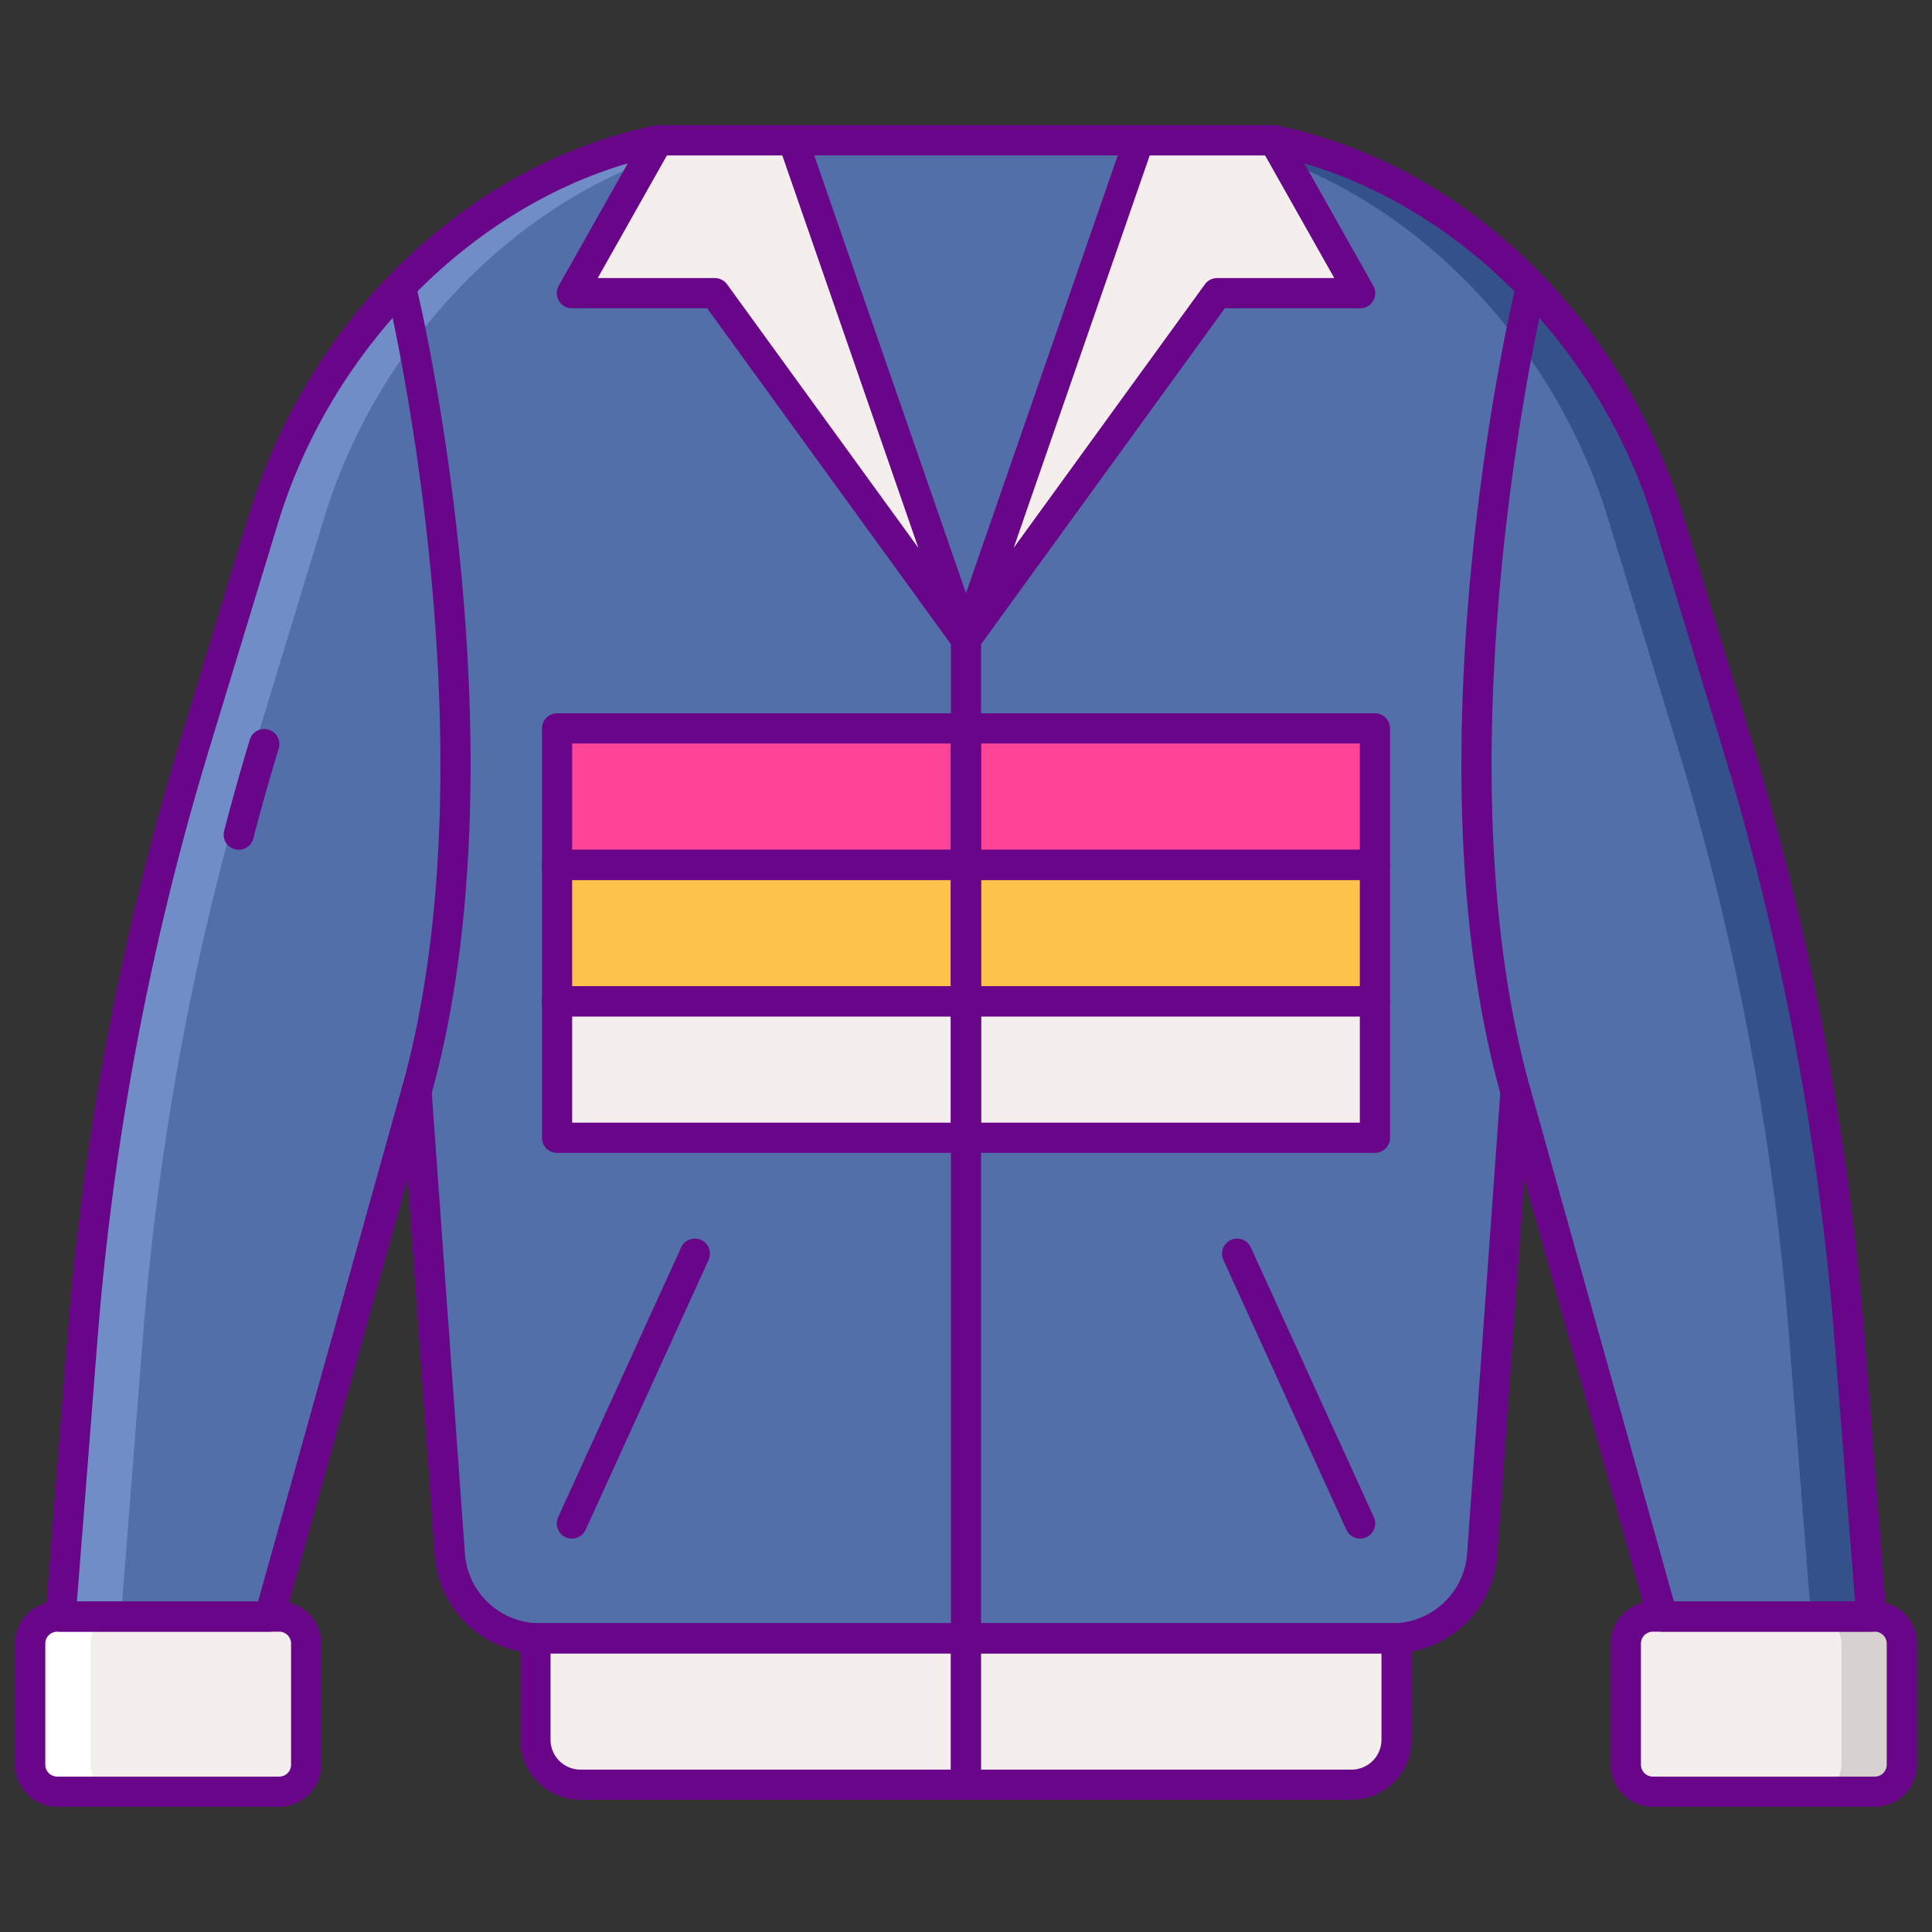 <svg height="512" viewBox="0 0 256 256" width="512" xmlns="http://www.w3.org/2000/svg"><rect x="0" y="0" width="256" height="256" fill="#333333" stroke="none"/><path d="m245.084 177.417a369.861 369.861 0 0 0 -14.908-78.817l-9.089-29.846c-7.387-24.254-27.45-45.067-52.287-50.162h-81.6c-24.84 5.1-44.9 25.9-52.29 50.16l-9.086 29.848a369.861 369.861 0 0 0 -14.908 78.819l-2.885 36.786h27.683l19.475-69.58 4.416 61.394a11.922 11.922 0 0 0 11.895 11.066h113a11.922 11.922 0 0 0 11.9-11.066l4.416-61.394 19.475 69.58h27.683z" fill="#526faa"/><path d="m33.824 98.6 9.089-29.846c7.387-24.254 27.45-45.067 52.287-50.162h-8c-24.84 5.1-44.9 25.9-52.29 50.16l-9.086 29.848a369.861 369.861 0 0 0 -14.908 78.819l-2.885 36.786h8l2.885-36.788a369.861 369.861 0 0 1 14.908-78.817z" fill="#708dc8"/><path d="m128 84.71-33.278-45.864h-18.945l11.426-20.254h17.878z" fill="#f4efed"/><rect fill="#f4efed" height="23.203" rx="3.576" width="36.57" x="4" y="214.205"/><path d="m128 217.085v19.4h-51.091a5.961 5.961 0 0 1 -5.961-5.961v-13.439z" fill="#f4efed"/><path d="m12 233.832v-16.051a3.576 3.576 0 0 1 3.576-3.576h-8a3.576 3.576 0 0 0 -3.576 3.576v16.051a3.576 3.576 0 0 0 3.576 3.576h8a3.576 3.576 0 0 1 -3.576-3.576z" fill="#fff"/><g fill="#690589"><path d="m31.64 112.6a2.029 2.029 0 0 1 -.5-.064 2 2 0 0 1 -1.44-2.436c1.043-4.022 2.189-8.087 3.4-12.081a2 2 0 0 1 3.827 1.165c-1.2 3.942-2.33 7.952-3.36 11.92a2 2 0 0 1 -1.927 1.496z"/><path d="m55.19 146.626a2 2 0 0 1 -1.927-2.54c12.394-44.286-1.711-104.171-1.855-104.771a2 2 0 0 1 3.734-1.363c.2.41 14.738 61.6 1.972 107.212a2 2 0 0 1 -1.924 1.462z"/><path d="m128 238.484h-51.092a7.97 7.97 0 0 1 -7.96-7.96v-13.439a2 2 0 0 1 2-2h57.052a2 2 0 0 1 2 2v19.4a2 2 0 0 1 -2 1.999zm-55.052-19.4v11.439a3.965 3.965 0 0 0 3.96 3.96h49.092v-15.4z"/><path d="m36.993 239.408h-29.417a5.582 5.582 0 0 1 -5.576-5.576v-16.05a5.583 5.583 0 0 1 5.576-5.577h29.417a5.583 5.583 0 0 1 5.576 5.577v16.05a5.582 5.582 0 0 1 -5.576 5.576zm-29.417-23.2a1.579 1.579 0 0 0 -1.576 1.574v16.05a1.578 1.578 0 0 0 1.576 1.576h29.417a1.578 1.578 0 0 0 1.576-1.576v-16.05a1.579 1.579 0 0 0 -1.576-1.577z"/><path d="m75.776 203.869a2 2 0 0 1 -1.819-2.83l16.281-35.713a2 2 0 1 1 3.639 1.659l-16.277 35.715a2 2 0 0 1 -1.824 1.169z"/></g><path d="m73.814 96.516h54.186v18.082h-54.186z" fill="#ff4397"/><path d="m73.814 114.598h54.186v18.082h-54.186z" fill="#fcc24c"/><path d="m73.814 132.68h54.186v18.082h-54.186z" fill="#f4efed"/><path d="m128 116.6h-54.186a2 2 0 0 1 -2-2v-18.083a2 2 0 0 1 2-2h54.186a2 2 0 0 1 2 2v18.083a2 2 0 0 1 -2 2zm-52.186-4h50.186v-14.083h-50.186z" fill="#690589"/><path d="m128 134.68h-54.186a2 2 0 0 1 -2-2v-18.08a2 2 0 0 1 2-2h54.186a2 2 0 0 1 2 2v18.08a2 2 0 0 1 -2 2zm-52.186-4h50.186v-14.08h-50.186z" fill="#690589"/><path d="m128 152.762h-54.186a2 2 0 0 1 -2-2v-18.082a2 2 0 0 1 2-2h54.186a2 2 0 0 1 2 2v18.082a2 2 0 0 1 -2 2zm-52.186-4h50.186v-14.082h-50.186z" fill="#690589"/><path d="m128 86.709a2 2 0 0 1 -1.62-.825l-32.68-45.038h-17.923a2 2 0 0 1 -1.742-2.982l11.425-20.255a2 2 0 0 1 1.74-1.017h17.88a2 2 0 0 1 1.89 1.344l22.92 66.118a2 2 0 0 1 -1.89 2.655zm-48.8-49.863h15.523a2 2 0 0 1 1.619.826l25.344 34.928-18.03-52.01h-15.286z" fill="#690589"/><path d="m222.176 98.6-9.089-29.846c-7.387-24.254-27.45-45.067-52.287-50.162h8c24.84 5.1 44.9 25.9 52.29 50.16l9.086 29.848a369.861 369.861 0 0 1 14.908 78.819l2.885 36.788h-8l-2.885-36.788a369.861 369.861 0 0 0 -14.908-78.819z" fill="#34518c"/><path d="m128 84.71 33.278-45.864h18.945l-11.426-20.254h-17.878z" fill="#f4efed"/><rect fill="#f4efed" height="23.203" rx="3.576" transform="matrix(-1 0 0 -1 467.43 451.614)" width="36.57" x="215.43" y="214.205"/><path d="m128 217.085v19.4h51.091a5.961 5.961 0 0 0 5.961-5.961v-13.439z" fill="#f4efed"/><path d="m244 233.832v-16.051a3.576 3.576 0 0 0 -3.576-3.576h8a3.576 3.576 0 0 1 3.576 3.576v16.051a3.576 3.576 0 0 1 -3.576 3.576h-8a3.576 3.576 0 0 0 3.576-3.576z" fill="#d6d1cf"/><path d="m200.81 146.626a2 2 0 0 1 -1.924-1.462c-12.766-45.608 1.767-106.8 1.972-107.212a2 2 0 0 1 3.734 1.363c-.144.6-14.249 60.488-1.855 104.771a2 2 0 0 1 -1.927 2.54z" fill="#690589"/><path d="m179.092 238.484h-51.092a2 2 0 0 1 -2-2v-19.4a2 2 0 0 1 2-2h57.052a2 2 0 0 1 2 2v13.439a7.97 7.97 0 0 1 -7.96 7.961zm-49.092-4h49.092a3.965 3.965 0 0 0 3.96-3.96v-11.439h-53.052z" fill="#690589"/><path d="m248.424 239.408h-29.417a5.582 5.582 0 0 1 -5.576-5.576v-16.051a5.582 5.582 0 0 1 5.576-5.576h29.417a5.582 5.582 0 0 1 5.576 5.576v16.051a5.582 5.582 0 0 1 -5.576 5.576zm-29.417-23.2a1.578 1.578 0 0 0 -1.576 1.576v16.051a1.578 1.578 0 0 0 1.576 1.576h29.417a1.578 1.578 0 0 0 1.576-1.579v-16.051a1.578 1.578 0 0 0 -1.576-1.576z" fill="#690589"/><path d="m180.224 203.869a2 2 0 0 1 -1.824-1.169l-16.279-35.713a2 2 0 1 1 3.639-1.659l16.281 35.713a2 2 0 0 1 -1.819 2.83z" fill="#690589"/><path d="m184.5 219.085h-113a13.972 13.972 0 0 1 -13.89-12.922l-3.592-49.936-16.377 58.517a2 2 0 0 1 -1.926 1.461h-27.685a2 2 0 0 1 -1.994-2.156l2.886-36.788a372.4 372.4 0 0 1 14.989-79.245l9.089-29.846c7.991-26.243 29.109-46.47 53.8-51.537a1.945 1.945 0 0 1 .4-.041h81.6a1.945 1.945 0 0 1 .4.041c24.691 5.067 45.809 25.294 53.8 51.537l9.089 29.846a372.4 372.4 0 0 1 14.989 79.245l2.886 36.788a2 2 0 0 1 -1.994 2.156h-27.685a2 2 0 0 1 -1.926-1.461l-16.377-58.517-3.592 49.936a13.972 13.972 0 0 1 -13.89 12.922zm-129.312-76.46a2 2 0 0 1 2 1.856l4.417 61.4a9.956 9.956 0 0 0 9.895 9.209h113a9.956 9.956 0 0 0 9.9-9.209l4.417-61.4a2 2 0 0 1 3.921-.395l19.062 68.119h24l-2.717-34.631a368.4 368.4 0 0 0 -14.827-78.393l-9.089-29.846c-7.433-24.408-27.743-43.97-50.581-48.743h-81.179c-22.838 4.773-43.148 24.335-50.581 48.743l-9.089 29.846a368.4 368.4 0 0 0 -14.827 78.393l-2.717 34.631h24l19.066-68.119a2 2 0 0 1 1.929-1.461z" fill="#690589"/><path d="m128 96.516h54.186v18.082h-54.186z" fill="#ff4397" transform="matrix(-1 0 0 -1 310.186 211.115)"/><path d="m128 114.598h54.186v18.082h-54.186z" fill="#fcc24c" transform="matrix(-1 0 0 -1 310.186 247.279)"/><path d="m128 132.68h54.186v18.082h-54.186z" fill="#f4efed" transform="matrix(-1 0 0 -1 310.186 283.443)"/><path d="m182.186 116.6h-54.186a2 2 0 0 1 -2-2v-18.083a2 2 0 0 1 2-2h54.186a2 2 0 0 1 2 2v18.083a2 2 0 0 1 -2 2zm-52.186-4h50.186v-14.083h-50.186z" fill="#690589"/><path d="m182.186 134.68h-54.186a2 2 0 0 1 -2-2v-18.08a2 2 0 0 1 2-2h54.186a2 2 0 0 1 2 2v18.08a2 2 0 0 1 -2 2zm-52.186-4h50.186v-14.08h-50.186z" fill="#690589"/><path d="m182.186 152.762h-54.186a2 2 0 0 1 -2-2v-18.082a2 2 0 0 1 2-2h54.186a2 2 0 0 1 2 2v18.082a2 2 0 0 1 -2 2zm-52.186-4h50.186v-14.082h-50.186z" fill="#690589"/><path d="m128 86.709a2 2 0 0 1 -1.889-2.655l22.92-66.118a2 2 0 0 1 1.89-1.344h17.879a2 2 0 0 1 1.742 1.017l11.425 20.255a2 2 0 0 1 -1.742 2.982h-17.925l-32.681 45.038a2 2 0 0 1 -1.619.825zm24.345-66.117-18.031 52.008 25.344-34.93a2 2 0 0 1 1.619-.826h15.523l-9.17-16.252z" fill="#690589"/><path d="m128 219.085a2 2 0 0 1 -2-2v-132.376a2 2 0 0 1 4 0v132.376a2 2 0 0 1 -2 2z" fill="#690589"/></svg>